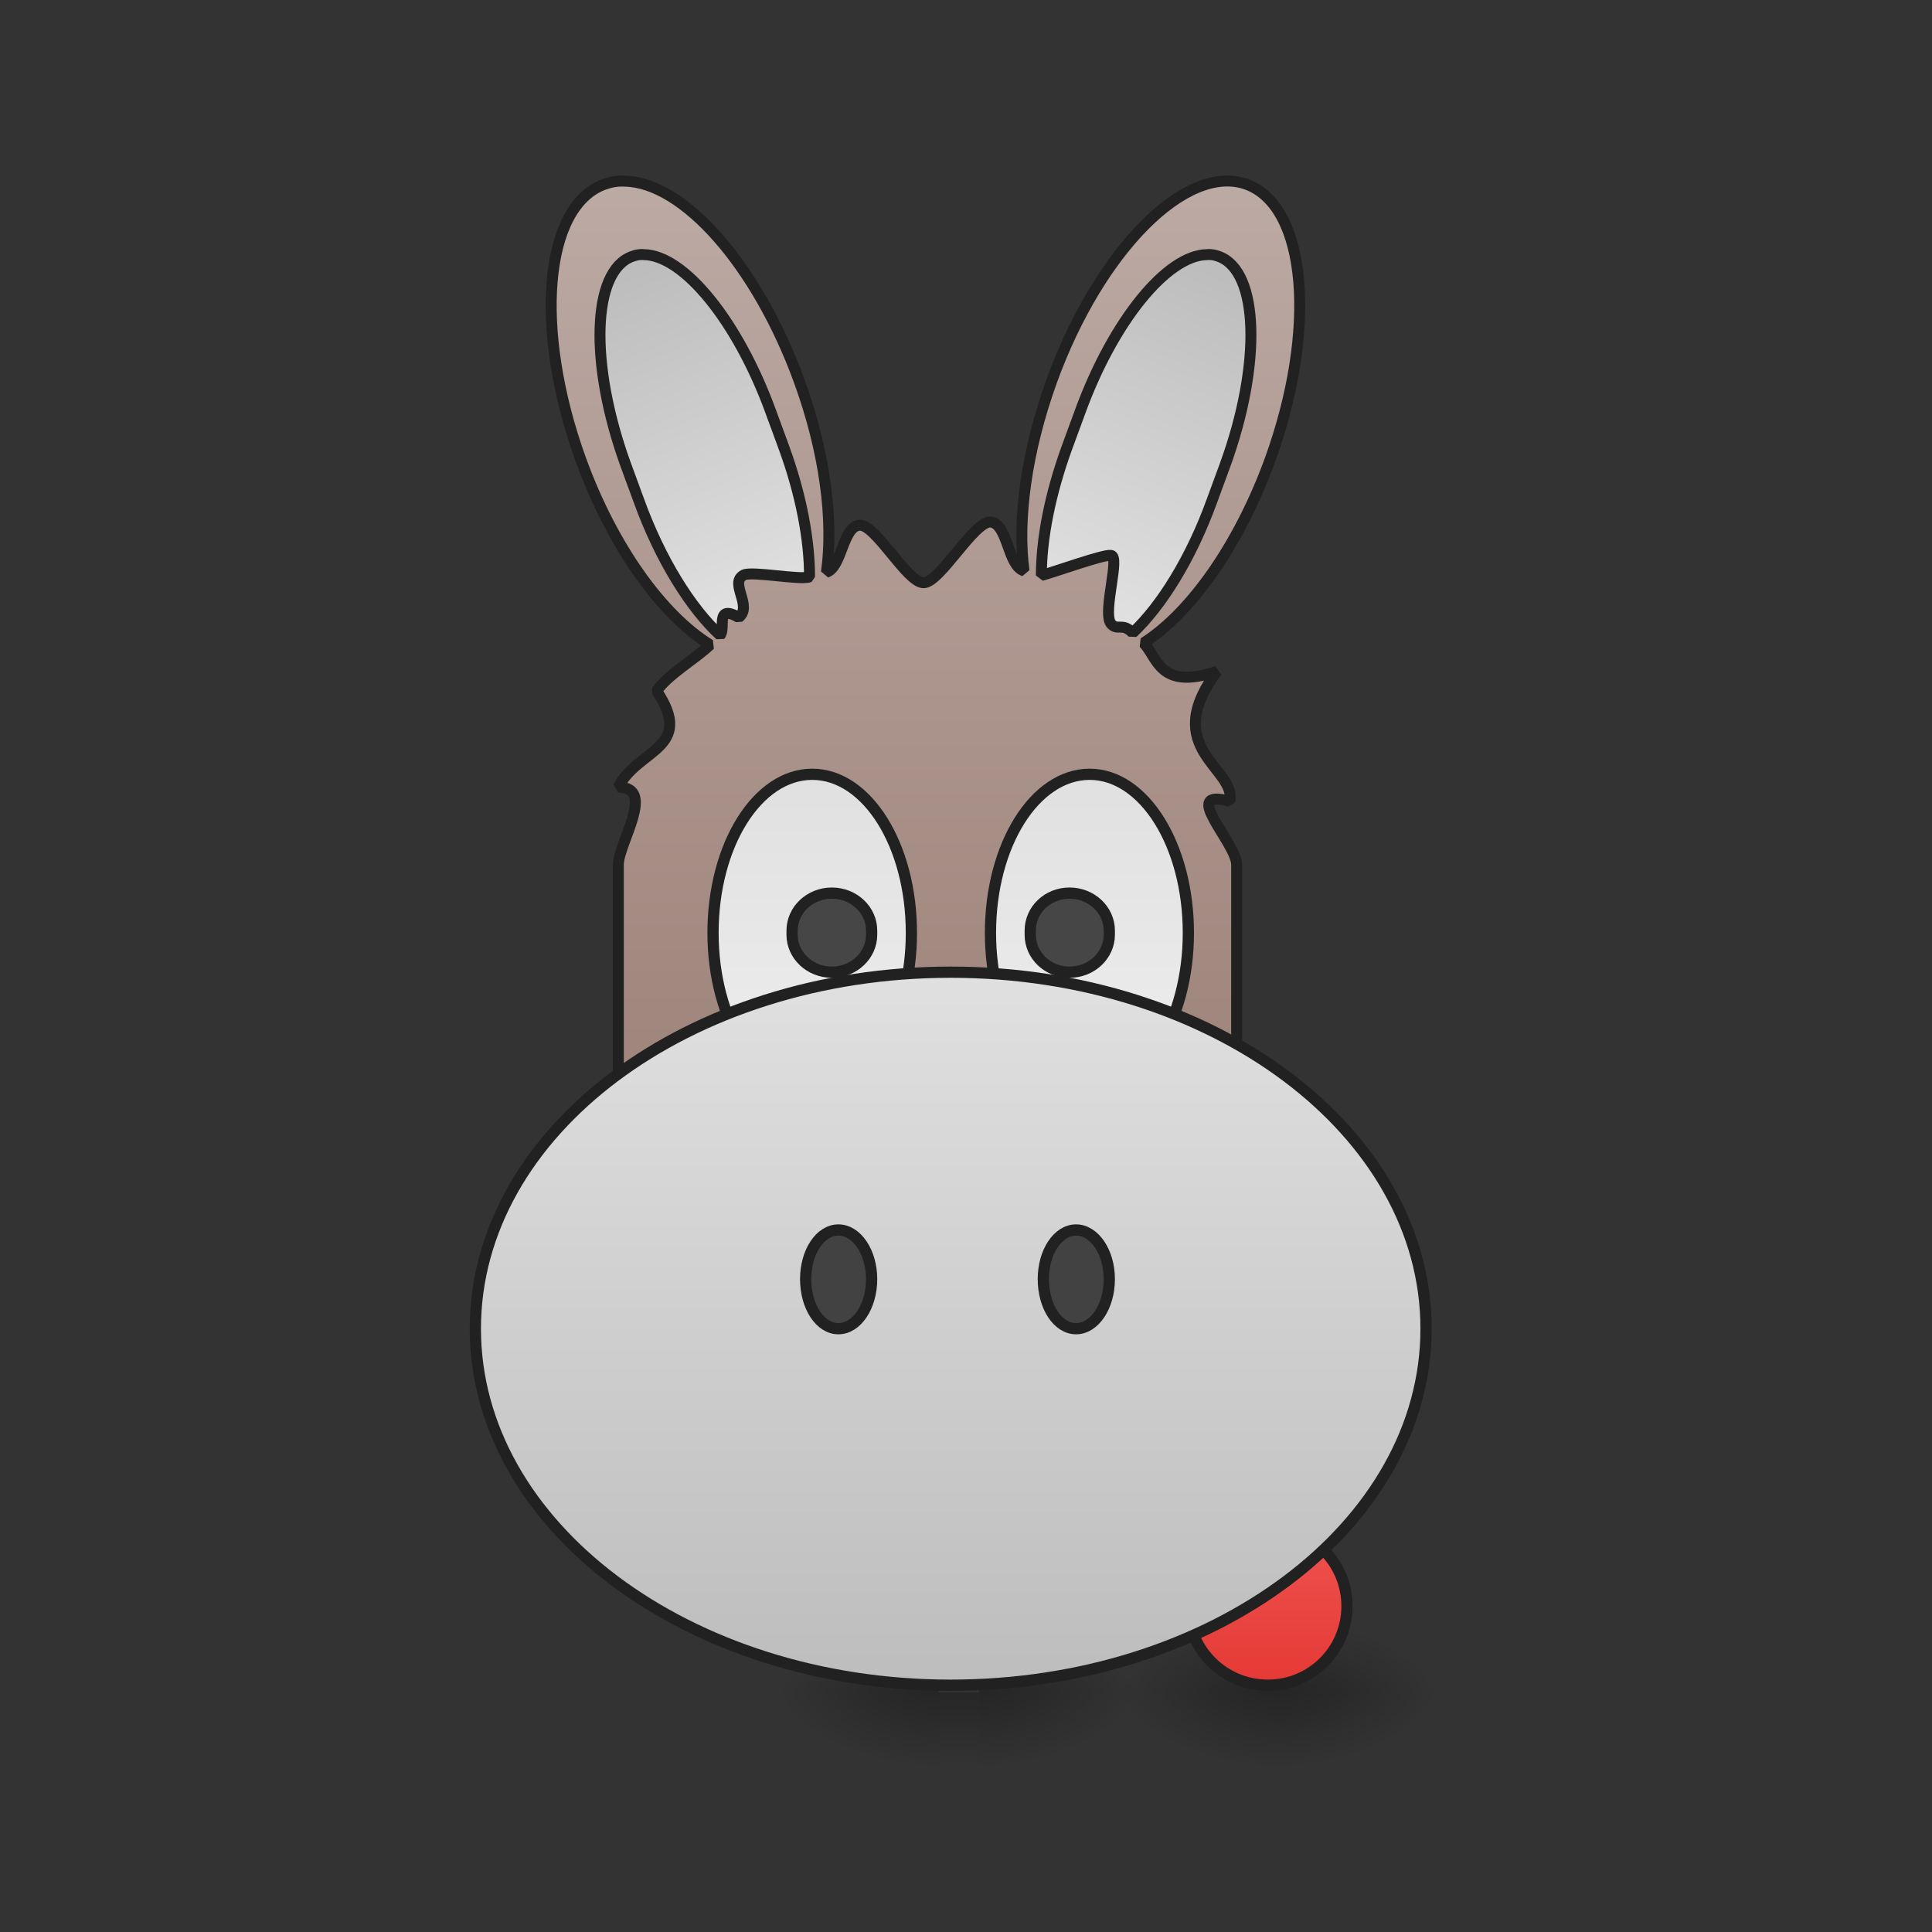 <?xml version="1.0" encoding="UTF-8"?>
<svg xmlns="http://www.w3.org/2000/svg" xmlns:xlink="http://www.w3.org/1999/xlink" width="16pt" height="16pt" viewBox="0 0 16 16" version="1.1">
<rect x="0" y="0" width="16" height="16" fill="#333333" stroke="none"/>
<defs>
<radialGradient id="radial0" gradientUnits="userSpaceOnUse" cx="450.909" cy="189.579" fx="450.909" fy="189.579" r="21.167" gradientTransform="matrix(0,-0.039,-0.07,-0,23.75,31.798)">
<stop offset="0" style="stop-color:rgb(0%,0%,0%);stop-opacity:0.314;"/>
<stop offset="0.222" style="stop-color:rgb(0%,0%,0%);stop-opacity:0.275;"/>
<stop offset="1" style="stop-color:rgb(0%,0%,0%);stop-opacity:0;"/>
</radialGradient>
<radialGradient id="radial1" gradientUnits="userSpaceOnUse" cx="450.909" cy="189.579" fx="450.909" fy="189.579" r="21.167" gradientTransform="matrix(-0,0.039,0.07,0,-2.581,-3.764)">
<stop offset="0" style="stop-color:rgb(0%,0%,0%);stop-opacity:0.314;"/>
<stop offset="0.222" style="stop-color:rgb(0%,0%,0%);stop-opacity:0.275;"/>
<stop offset="1" style="stop-color:rgb(0%,0%,0%);stop-opacity:0;"/>
</radialGradient>
<radialGradient id="radial2" gradientUnits="userSpaceOnUse" cx="450.909" cy="189.579" fx="450.909" fy="189.579" r="21.167" gradientTransform="matrix(-0,-0.039,0.07,-0,-2.581,31.798)">
<stop offset="0" style="stop-color:rgb(0%,0%,0%);stop-opacity:0.314;"/>
<stop offset="0.222" style="stop-color:rgb(0%,0%,0%);stop-opacity:0.275;"/>
<stop offset="1" style="stop-color:rgb(0%,0%,0%);stop-opacity:0;"/>
</radialGradient>
<radialGradient id="radial3" gradientUnits="userSpaceOnUse" cx="450.909" cy="189.579" fx="450.909" fy="189.579" r="21.167" gradientTransform="matrix(0,0.039,-0.07,0,23.75,-3.764)">
<stop offset="0" style="stop-color:rgb(0%,0%,0%);stop-opacity:0.314;"/>
<stop offset="0.222" style="stop-color:rgb(0%,0%,0%);stop-opacity:0.275;"/>
<stop offset="1" style="stop-color:rgb(0%,0%,0%);stop-opacity:0;"/>
</radialGradient>
<linearGradient id="linear0" gradientUnits="userSpaceOnUse" x1="254" y1="233.5" x2="254" y2="254.667" gradientTransform="matrix(0.031,0,0,0.031,1.654,6.719)">
<stop offset="0" style="stop-color:rgb(0%,0%,0%);stop-opacity:0.275;"/>
<stop offset="1" style="stop-color:rgb(0%,0%,0%);stop-opacity:0;"/>
</linearGradient>
<radialGradient id="radial4" gradientUnits="userSpaceOnUse" cx="450.909" cy="189.579" fx="450.909" fy="189.579" r="21.167" gradientTransform="matrix(0,-0.039,-0.07,-0,21.269,31.798)">
<stop offset="0" style="stop-color:rgb(0%,0%,0%);stop-opacity:0.314;"/>
<stop offset="0.222" style="stop-color:rgb(0%,0%,0%);stop-opacity:0.275;"/>
<stop offset="1" style="stop-color:rgb(0%,0%,0%);stop-opacity:0;"/>
</radialGradient>
<radialGradient id="radial5" gradientUnits="userSpaceOnUse" cx="450.909" cy="189.579" fx="450.909" fy="189.579" r="21.167" gradientTransform="matrix(-0,0.039,0.07,0,-5.393,-3.764)">
<stop offset="0" style="stop-color:rgb(0%,0%,0%);stop-opacity:0.314;"/>
<stop offset="0.222" style="stop-color:rgb(0%,0%,0%);stop-opacity:0.275;"/>
<stop offset="1" style="stop-color:rgb(0%,0%,0%);stop-opacity:0;"/>
</radialGradient>
<radialGradient id="radial6" gradientUnits="userSpaceOnUse" cx="450.909" cy="189.579" fx="450.909" fy="189.579" r="21.167" gradientTransform="matrix(-0,-0.039,0.07,-0,-5.393,31.798)">
<stop offset="0" style="stop-color:rgb(0%,0%,0%);stop-opacity:0.314;"/>
<stop offset="0.222" style="stop-color:rgb(0%,0%,0%);stop-opacity:0.275;"/>
<stop offset="1" style="stop-color:rgb(0%,0%,0%);stop-opacity:0;"/>
</radialGradient>
<radialGradient id="radial7" gradientUnits="userSpaceOnUse" cx="450.909" cy="189.579" fx="450.909" fy="189.579" r="21.167" gradientTransform="matrix(0,0.039,-0.07,0,21.269,-3.764)">
<stop offset="0" style="stop-color:rgb(0%,0%,0%);stop-opacity:0.314;"/>
<stop offset="0.222" style="stop-color:rgb(0%,0%,0%);stop-opacity:0.275;"/>
<stop offset="1" style="stop-color:rgb(0%,0%,0%);stop-opacity:0;"/>
</radialGradient>
<linearGradient id="linear1" gradientUnits="userSpaceOnUse" x1="338.667" y1="233.5" x2="338.667" y2="191.167" >
<stop offset="0" style="stop-color:rgb(89.804%,22.353%,20.784%);stop-opacity:1;"/>
<stop offset="1" style="stop-color:rgb(93.725%,32.549%,31.373%);stop-opacity:1;"/>
</linearGradient>
<linearGradient id="linear2" gradientUnits="userSpaceOnUse" x1="-180.995" y1="-245.368" x2="-318.544" y2="132.545" gradientTransform="matrix(-3.552,-1.293,-1.293,3.552,-0,812.598)">
<stop offset="0" style="stop-color:rgb(73.725%,66.667%,64.314%);stop-opacity:1;"/>
<stop offset="1" style="stop-color:rgb(55.294%,43.137%,38.824%);stop-opacity:1;"/>
</linearGradient>
<linearGradient id="linear3" gradientUnits="userSpaceOnUse" x1="312.993" y1="-143.122" x2="308.953" y2="-45.92" gradientTransform="matrix(3.552,1.293,-1.293,3.552,-56.635,378.832)">
<stop offset="0" style="stop-color:rgb(74.118%,74.118%,74.118%);stop-opacity:1;"/>
<stop offset="1" style="stop-color:rgb(87.843%,87.843%,87.843%);stop-opacity:1;"/>
</linearGradient>
<linearGradient id="linear4" gradientUnits="userSpaceOnUse" x1="312.993" y1="-143.122" x2="308.953" y2="-45.92" gradientTransform="matrix(-3.552,1.293,1.293,3.552,1972.636,378.832)">
<stop offset="0" style="stop-color:rgb(74.118%,74.118%,74.118%);stop-opacity:1;"/>
<stop offset="1" style="stop-color:rgb(87.843%,87.843%,87.843%);stop-opacity:1;"/>
</linearGradient>
<linearGradient id="linear5" gradientUnits="userSpaceOnUse" x1="222.25" y1="0.667" x2="222.25" y2="85.333" gradientTransform="matrix(1,0,0,1,0,-10.583)">
<stop offset="0" style="stop-color:rgb(87.843%,87.843%,87.843%);stop-opacity:1;"/>
<stop offset="1" style="stop-color:rgb(93.333%,93.333%,93.333%);stop-opacity:1;"/>
</linearGradient>
<linearGradient id="linear6" gradientUnits="userSpaceOnUse" x1="222.25" y1="0.667" x2="222.25" y2="85.333" gradientTransform="matrix(1,0,0,1,74.083,-10.583)">
<stop offset="0" style="stop-color:rgb(87.843%,87.843%,87.843%);stop-opacity:1;"/>
<stop offset="1" style="stop-color:rgb(93.333%,93.333%,93.333%);stop-opacity:1;"/>
</linearGradient>
<linearGradient id="linear7" gradientUnits="userSpaceOnUse" x1="254" y1="233.5" x2="254" y2="43" >
<stop offset="0" style="stop-color:rgb(74.118%,74.118%,74.118%);stop-opacity:1;"/>
<stop offset="1" style="stop-color:rgb(87.843%,87.843%,87.843%);stop-opacity:1;"/>
</linearGradient>
</defs>
<g id="surface1">
<path style=" stroke:none;fill-rule:nonzero;fill:url(#radial0);" d="M 10.586 14.016 L 11.906 14.016 L 11.906 13.355 L 10.586 13.355 Z M 10.586 14.016 "/>
<path style=" stroke:none;fill-rule:nonzero;fill:url(#radial1);" d="M 10.586 14.016 L 9.262 14.016 L 9.262 14.68 L 10.586 14.68 Z M 10.586 14.016 "/>
<path style=" stroke:none;fill-rule:nonzero;fill:url(#radial2);" d="M 10.586 14.016 L 9.262 14.016 L 9.262 13.355 L 10.586 13.355 Z M 10.586 14.016 "/>
<path style=" stroke:none;fill-rule:nonzero;fill:url(#radial3);" d="M 10.586 14.016 L 11.906 14.016 L 11.906 14.68 L 10.586 14.68 Z M 10.586 14.016 "/>
<path style=" stroke:none;fill-rule:nonzero;fill:url(#linear0);" d="M 7.773 14.016 L 8.105 14.016 L 8.105 14.68 L 7.773 14.68 Z M 7.773 14.016 "/>
<path style=" stroke:none;fill-rule:nonzero;fill:url(#radial4);" d="M 8.105 14.016 L 9.426 14.016 L 9.426 13.355 L 8.105 13.355 Z M 8.105 14.016 "/>
<path style=" stroke:none;fill-rule:nonzero;fill:url(#radial5);" d="M 7.773 14.016 L 6.449 14.016 L 6.449 14.68 L 7.773 14.68 Z M 7.773 14.016 "/>
<path style=" stroke:none;fill-rule:nonzero;fill:url(#radial6);" d="M 7.773 14.016 L 6.449 14.016 L 6.449 13.355 L 7.773 13.355 Z M 7.773 14.016 "/>
<path style=" stroke:none;fill-rule:nonzero;fill:url(#radial7);" d="M 8.105 14.016 L 9.426 14.016 L 9.426 14.68 L 8.105 14.68 Z M 8.105 14.016 "/>
<path style="fill-rule:nonzero;fill:url(#linear1);stroke-width:3;stroke-linecap:square;stroke-linejoin:bevel;stroke:rgb(12.941%,12.941%,12.941%);stroke-opacity:1;stroke-miterlimit:4;" d="M 338.718 191.211 C 350.342 191.211 359.841 200.585 359.841 212.334 C 359.841 224.083 350.342 233.457 338.718 233.457 C 326.969 233.457 317.47 224.083 317.47 212.334 C 317.47 200.585 326.969 191.211 338.718 191.211 Z M 338.718 191.211 " transform="matrix(0.031,0,0,0.031,0,6.719)"/>
<path style="fill-rule:nonzero;fill:url(#linear2);stroke-width:11.339;stroke-linecap:square;stroke-linejoin:bevel;stroke:rgb(12.941%,12.941%,12.941%);stroke-opacity:1;stroke-miterlimit:4;" d="M 646.71 187.541 C 639.152 187.069 632.066 188.486 625.452 190.848 C 563.096 213.523 552.231 340.597 601.36 476.175 C 634.428 566.875 685.919 637.262 735.048 667.495 C 720.404 681.667 691.588 698.201 679.778 715.207 C 719.931 775.202 659.937 775.202 640.096 814.883 C 679.778 814.883 640.096 872.987 640.096 895.19 L 640.096 1175.321 C 640.096 1352.469 782.76 1495.133 959.908 1495.133 C 1137.057 1495.133 1280.193 1352.469 1280.193 1175.321 L 1280.193 895.19 C 1280.193 872.515 1220.198 814.883 1273.107 829.527 C 1280.193 795.042 1199.885 775.202 1259.88 694.894 C 1199.885 715.207 1198.468 680.25 1183.824 665.606 C 1232.008 634.9 1282.082 565.458 1314.678 476.175 C 1363.807 340.597 1352.942 213.523 1290.585 190.848 C 1228.229 168.173 1138.002 258.873 1088.872 393.978 C 1062.418 467.199 1052.97 538.059 1060.056 590.967 C 1043.05 585.771 1043.522 543.255 1026.044 540.421 C 1009.038 538.059 973.135 603.249 956.129 603.249 C 938.651 603.249 905.583 540.893 889.049 543.728 C 872.043 546.562 871.57 587.188 855.509 592.384 C 863.067 539.004 854.092 467.672 827.165 393.978 C 783.232 273.517 707.177 188.486 646.71 187.541 Z M 646.71 187.541 " transform="matrix(0.008,0,-0,0.008,-0,0)"/>
<path style="fill-rule:nonzero;fill:url(#linear3);stroke-width:11.339;stroke-linecap:square;stroke-linejoin:bevel;stroke:rgb(12.941%,12.941%,12.941%);stroke-opacity:1;stroke-miterlimit:4;" d="M 1249.487 263.597 C 1208.389 264.069 1152.646 331.622 1118.161 426.101 L 1104.461 463.42 C 1086.983 511.605 1078.007 557.899 1078.007 595.691 C 1092.179 591.912 1141.781 573.961 1149.811 574.906 C 1160.204 574.906 1141.308 632.538 1149.811 645.293 C 1156.425 653.796 1162.094 643.876 1172.486 655.213 C 1202.247 627.342 1232.953 578.212 1254.683 518.218 L 1268.383 480.899 C 1306.174 376.499 1303.34 280.603 1261.769 265.486 C 1257.99 264.069 1253.739 263.124 1249.487 263.597 Z M 1249.487 263.597 " transform="matrix(0.008,0,-0,0.008,-0,0)"/>
<path style="fill-rule:nonzero;fill:url(#linear4);stroke-width:11.339;stroke-linecap:square;stroke-linejoin:bevel;stroke:rgb(12.941%,12.941%,12.941%);stroke-opacity:1;stroke-miterlimit:4;" d="M 666.551 263.597 C 662.299 263.124 658.047 264.069 654.268 265.486 C 612.697 280.603 609.863 376.499 647.655 480.899 L 661.354 518.218 C 683.557 579.63 715.207 629.704 745.441 657.575 C 751.582 650.961 739.772 624.98 764.809 639.152 C 779.453 627.342 754.416 603.249 770.005 595.219 C 778.508 590.967 829.055 600.887 838.03 597.108 C 838.03 559.317 829.527 512.549 811.576 463.42 L 797.877 426.101 C 763.392 331.622 707.649 264.069 666.551 263.597 Z M 666.551 263.597 " transform="matrix(0.008,-0,0,0.008,-0,0)"/>
<path style="fill-rule:nonzero;fill:url(#linear5);stroke-width:3;stroke-linecap:square;stroke-linejoin:bevel;stroke:rgb(12.941%,12.941%,12.941%);stroke-opacity:1;stroke-miterlimit:4;" d="M 216.979 -9.895 C 231.603 -9.895 243.477 8.979 243.477 32.476 C 243.477 55.849 231.603 74.722 216.979 74.722 C 202.356 74.722 190.482 55.849 190.482 32.476 C 190.482 8.979 202.356 -9.895 216.979 -9.895 Z M 216.979 -9.895 " transform="matrix(0.031,0,0,0.031,0,6.719)"/>
<path style="fill-rule:nonzero;fill:url(#linear6);stroke-width:3;stroke-linecap:square;stroke-linejoin:bevel;stroke:rgb(12.941%,12.941%,12.941%);stroke-opacity:1;stroke-miterlimit:4;" d="M 291.097 -9.895 C 305.596 -9.895 317.47 8.979 317.47 32.476 C 317.47 55.849 305.596 74.722 291.097 74.722 C 276.474 74.722 264.6 55.849 264.6 32.476 C 264.6 8.979 276.474 -9.895 291.097 -9.895 Z M 291.097 -9.895 " transform="matrix(0.031,0,0,0.031,0,6.719)"/>
<path style="fill-rule:nonzero;fill:url(#linear7);stroke-width:3;stroke-linecap:square;stroke-linejoin:bevel;stroke:rgb(12.941%,12.941%,12.941%);stroke-opacity:1;stroke-miterlimit:4;" d="M 253.976 42.975 C 324.094 42.975 380.964 85.596 380.964 138.216 C 380.964 190.836 324.094 233.457 253.976 233.457 C 183.857 233.457 126.988 190.836 126.988 138.216 C 126.988 85.596 183.857 42.975 253.976 42.975 Z M 253.976 42.975 " transform="matrix(0.031,0,0,0.031,0,6.719)"/>
<path style="fill-rule:nonzero;fill:rgb(25.882%,25.882%,25.882%);fill-opacity:1;stroke-width:3;stroke-linecap:square;stroke-linejoin:bevel;stroke:rgb(12.941%,12.941%,12.941%);stroke-opacity:1;stroke-miterlimit:4;" d="M 223.979 111.844 C 228.853 111.844 232.853 117.718 232.853 124.968 C 232.853 132.342 228.853 138.216 223.979 138.216 C 219.104 138.216 215.229 132.342 215.229 124.968 C 215.229 117.718 219.104 111.844 223.979 111.844 Z M 223.979 111.844 " transform="matrix(0.031,0,0,0.031,0,6.719)"/>
<path style="fill-rule:nonzero;fill:rgb(25.882%,25.882%,25.882%);fill-opacity:0.965;stroke-width:3;stroke-linecap:square;stroke-linejoin:bevel;stroke:rgb(12.941%,12.941%,12.941%);stroke-opacity:1;stroke-miterlimit:4;" d="M 222.229 21.852 C 228.103 21.852 232.853 26.352 232.853 31.851 L 232.853 32.976 C 232.853 38.476 228.103 42.975 222.229 42.975 C 216.354 42.975 211.605 38.476 211.605 32.976 L 211.605 31.851 C 211.605 26.352 216.354 21.852 222.229 21.852 Z M 222.229 21.852 " transform="matrix(0.031,0,0,0.031,0,6.719)"/>
<path style="fill-rule:nonzero;fill:rgb(25.882%,25.882%,25.882%);fill-opacity:0.965;stroke-width:3;stroke-linecap:square;stroke-linejoin:bevel;stroke:rgb(12.941%,12.941%,12.941%);stroke-opacity:1;stroke-miterlimit:4;" d="M 285.723 21.852 C 291.597 21.852 296.347 26.352 296.347 31.851 L 296.347 32.976 C 296.347 38.476 291.597 42.975 285.723 42.975 C 279.848 42.975 275.224 38.476 275.224 32.976 L 275.224 31.851 C 275.224 26.352 279.848 21.852 285.723 21.852 Z M 285.723 21.852 " transform="matrix(0.031,0,0,0.031,0,6.719)"/>
<path style="fill-rule:nonzero;fill:rgb(25.882%,25.882%,25.882%);fill-opacity:1;stroke-width:3;stroke-linecap:square;stroke-linejoin:bevel;stroke:rgb(12.941%,12.941%,12.941%);stroke-opacity:1;stroke-miterlimit:4;" d="M 287.473 111.844 C 292.347 111.844 296.347 117.718 296.347 124.968 C 296.347 132.342 292.347 138.216 287.473 138.216 C 282.598 138.216 278.723 132.342 278.723 124.968 C 278.723 117.718 282.598 111.844 287.473 111.844 Z M 287.473 111.844 " transform="matrix(0.031,0,0,0.031,0,6.719)"/>
</g>
</svg>
